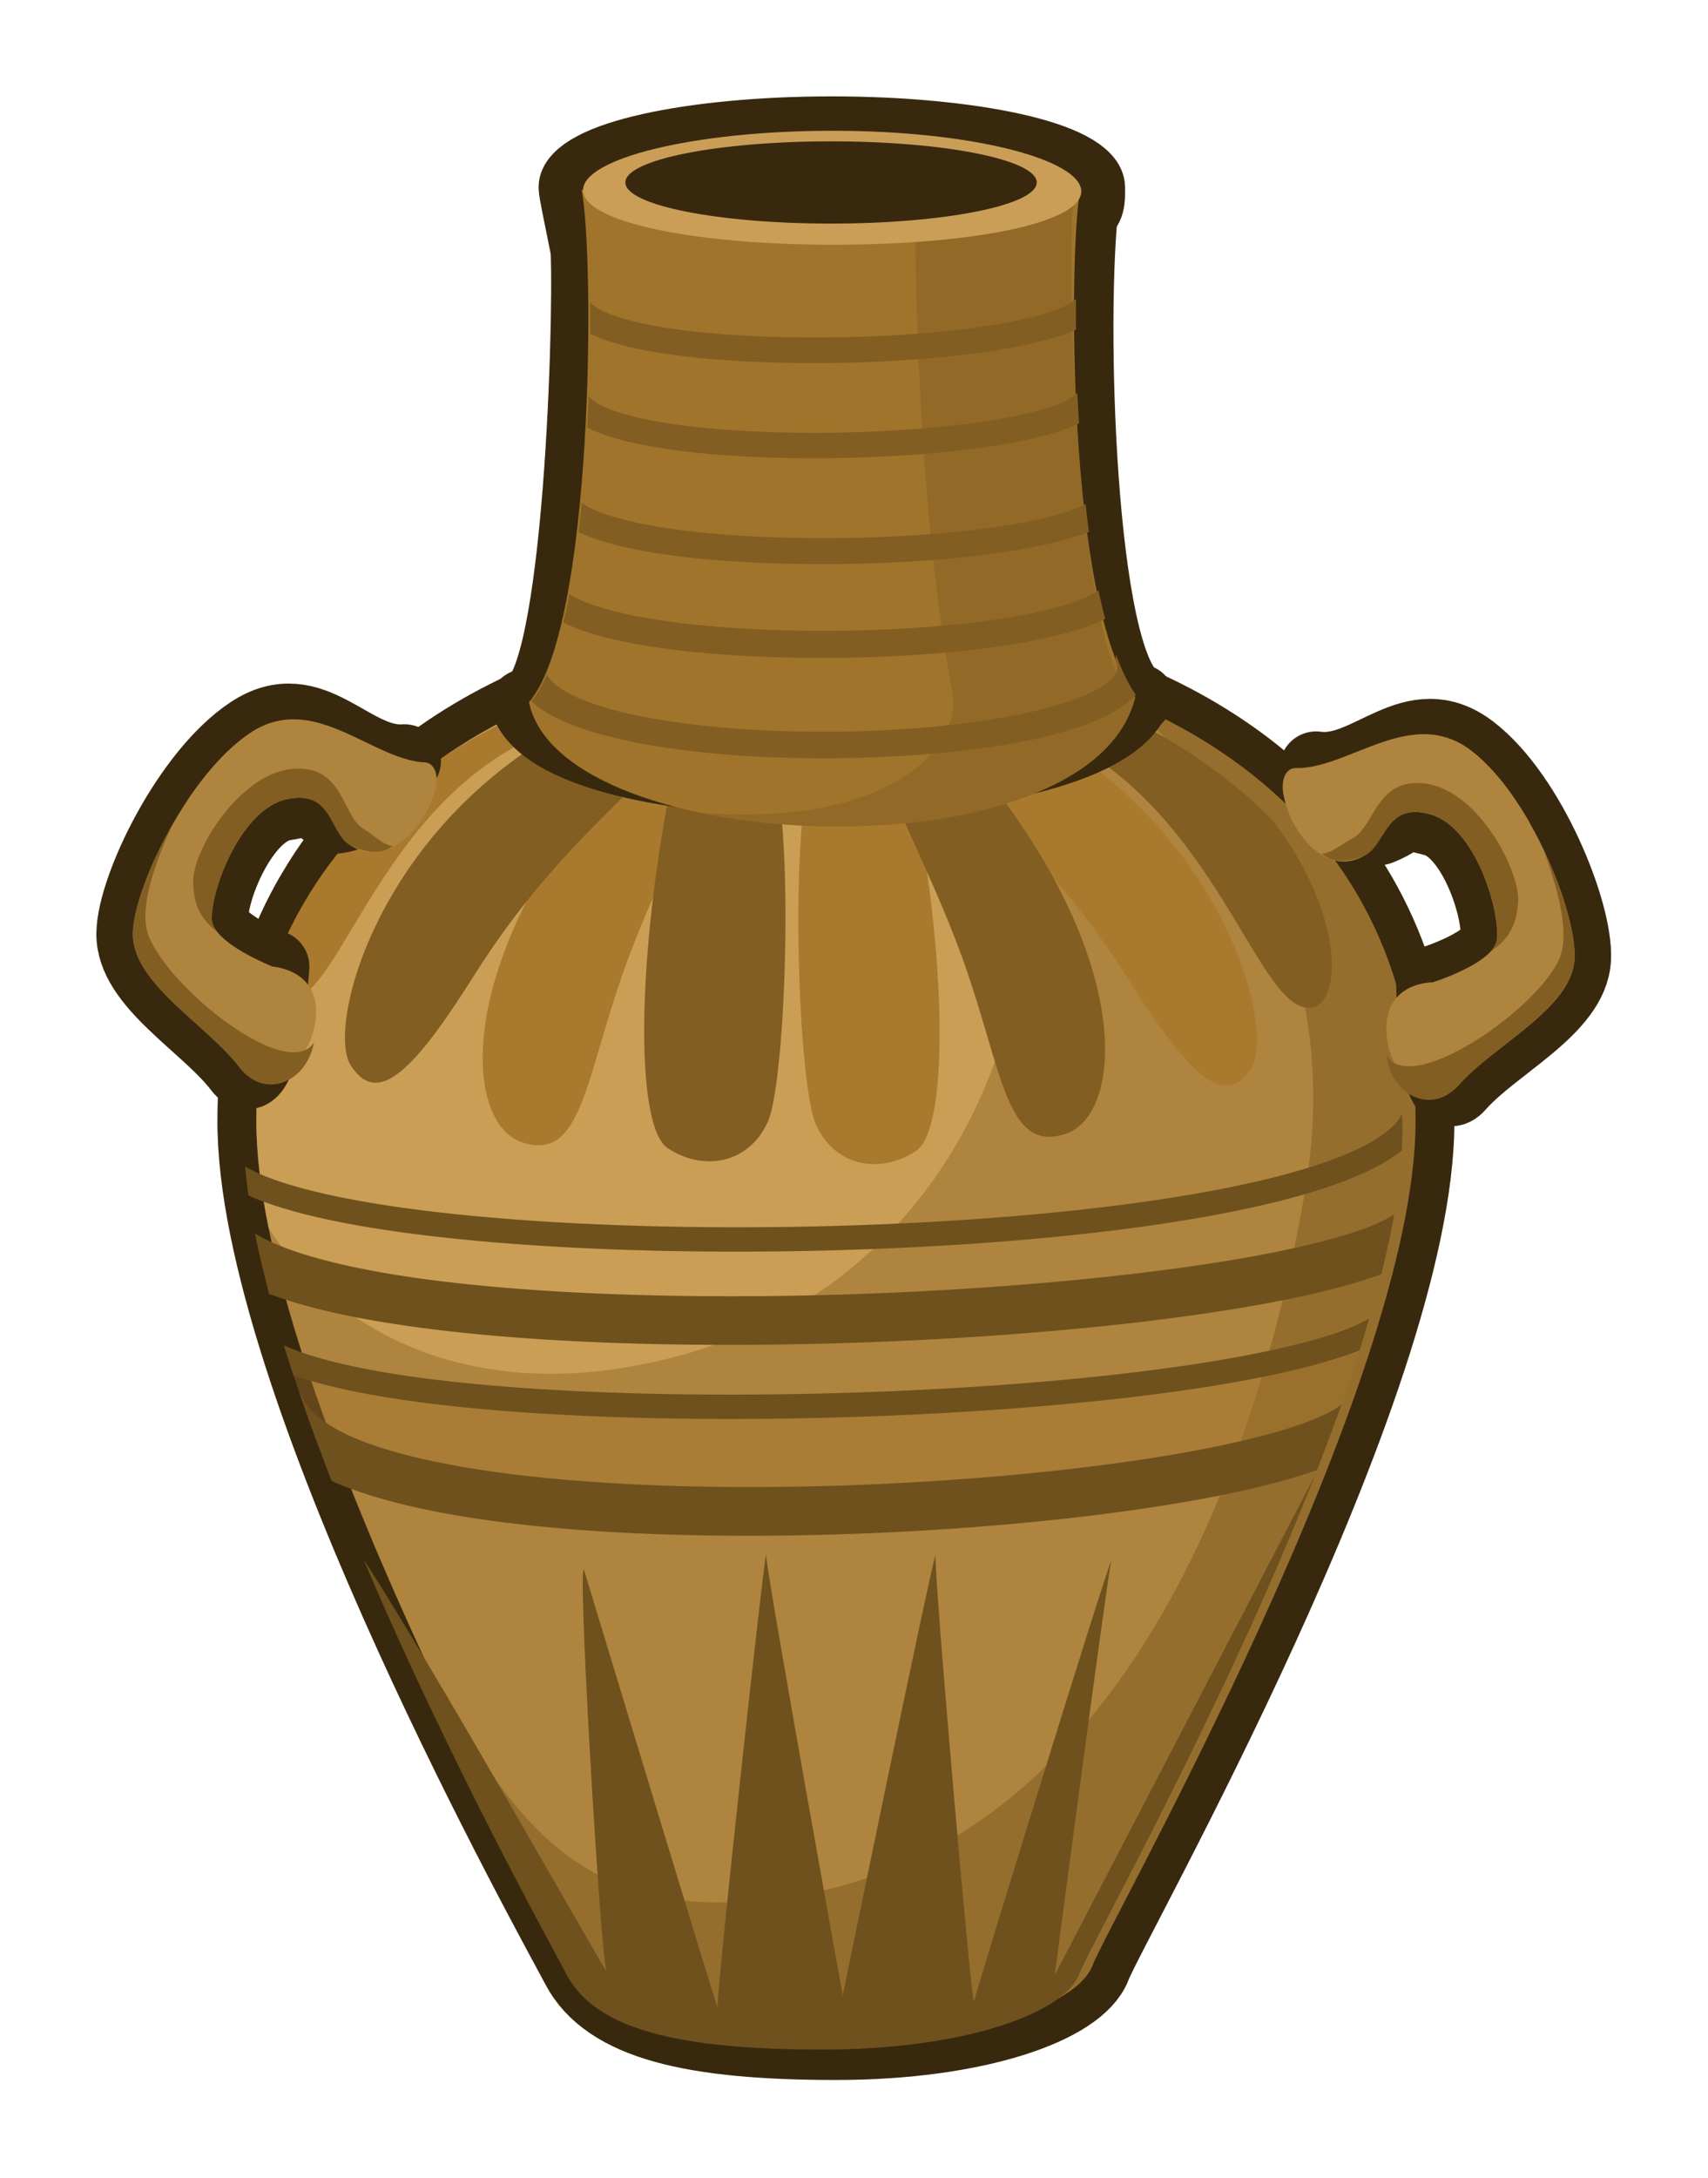 <?xml version="1.0" encoding="UTF-8" standalone="no"?>
<!-- Created with Inkscape (http://www.inkscape.org/) -->

<svg
   xmlns:dc="http://purl.org/dc/elements/1.1/"
   xmlns:cc="http://creativecommons.org/ns#"
   xmlns:rdf="http://www.w3.org/1999/02/22-rdf-syntax-ns#"
   xmlns:svg="http://www.w3.org/2000/svg"
   xmlns="http://www.w3.org/2000/svg"
   xmlns:sodipodi="http://sodipodi.sourceforge.net/DTD/sodipodi-0.dtd"
   xmlns:inkscape="http://www.inkscape.org/namespaces/inkscape"
   width="351.439"
   height="447.893"
   viewBox="0 0 92.985 118.505"
   version="1.1"
   id="svg23489"
   inkscape:version="0.48.5 r10040"
   sodipodi:docname="clay_pot_02_top_view.svg"
   tags="pot, ancient pot, ancient urn, egypt pot, egyptian pottery, pottery, ceramics, ceraminv, urn,vase">
  <defs
     id="defs23483" />
  <sodipodi:namedview
     id="base"
     pagecolor="#7d848b"
     bordercolor="#666666"
     borderopacity="1.0"
     inkscape:pageopacity="0"
     inkscape:pageshadow="2"
     inkscape:zoom="0.23513837"
     inkscape:cx="657.57852"
     inkscape:cy="1305.2163"
     inkscape:document-units="px"
     inkscape:current-layer="layer1"
     showgrid="false"
     inkscape:pagecheckerboard="false"
     showborder="true"
     units="px"
     inkscape:window-width="1920"
     inkscape:window-height="1017"
     inkscape:window-x="-8"
     inkscape:window-y="-8"
     inkscape:window-maximized="1"
     inkscape:showpageshadow="false"
     guidetolerance="28"
     fit-margin-top="20"
     fit-margin-left="20"
     fit-margin-right="20"
     fit-margin-bottom="20">
    <inkscape:grid
       type="xygrid"
       id="grid24034"
       spacingx="1px"
       spacingy="1px"
       empspacing="8"
       visible="true"
       enabled="true"
       snapvisiblegridlinesonly="true"
       originx="-457.37px"
       originy="594.928px" />
  </sodipodi:namedview>
  <g
     inkscape:label="Layer 1"
     inkscape:groupmode="layer"
     id="layer1"
     transform="translate(-121.013,-335.903)">
    <g
       id="g15480"
       transform="translate(1362.412,-249.401)">
      <g
         transform="translate(-1188.901,646.529)"
         id="g14716">
        <path
           inkscape:connector-curvature="0"
           id="path14718"
           transform="matrix(0.265,0,0,0.265,349.882,80.852)"
           d="m -1346.688,-403.312 c -8.004,0 -15.867,0.525 -23.5,1.562 -1.908,0.259 -3.809,0.551 -5.688,0.875 -4.695,0.81 -9.275,1.821 -13.75,3.031 -0.895,0.242 -1.802,0.492 -2.688,0.75 -4.426,1.29 -8.721,2.781 -12.875,4.469 -9.969,4.051 -19.091,9.245 -27.062,15.562 -1.329,1.053 -2.612,2.135 -3.875,3.25 -1.263,1.115 -2.493,2.26 -3.688,3.438 -0.598,0.589 -1.201,1.177 -1.781,1.781 -0.585,0.609 -1.152,1.219 -1.719,1.844 -0.562,0.62 -1.113,1.24 -1.656,1.875 -0.549,0.641 -1.064,1.281 -1.594,1.938 -0.525,0.651 -1.056,1.303 -1.562,1.969 -2.03,2.67 -3.882,5.457 -5.594,8.375 -0.427,0.728 -0.844,1.444 -1.25,2.188 -1.223,2.236 -2.346,4.531 -3.375,6.906 -0.587,1.356 -1.135,2.755 -1.656,4.156 -0.082,0.222 -0.169,0.433 -0.25,0.656 0,0.009 0,0.022 0,0.031 -0.074,0.206 -0.146,0.418 -0.219,0.625 -0.509,1.438 -0.999,2.89 -1.437,4.375 -1.005,3.399 -1.818,6.921 -2.438,10.562 -0.291,1.71 -0.547,3.456 -0.75,5.219 -0.012,0.105 -0.019,0.207 -0.031,0.312 0,0.01 0,0.021 0,0.031 -0.103,0.93 -0.203,1.867 -0.281,2.812 -0.239,2.876 -0.344,5.8 -0.344,8.812 0,0.689 0,1.411 0.031,2.125 1.552,54.919 62.19,163.171 66.344,171.188 5.982,11.547 23.595,15.5 52.688,15.5 29.093,0 49.657,-7.496 52.688,-15.5 3.318,-8.764 66.375,-119.095 66.375,-173.312 0,-27.014 -9.805,-48.573 -25.938,-64.469 -1.195,-1.178 -2.424,-2.322 -3.688,-3.438 -1.263,-1.115 -2.546,-2.197 -3.875,-3.25 -7.971,-6.317 -17.093,-11.511 -27.062,-15.562 -4.154,-1.688 -8.449,-3.178 -12.875,-4.469 -0.885,-0.258 -1.792,-0.508 -2.688,-0.75 -4.475,-1.21 -9.055,-2.222 -13.75,-3.031 -1.878,-0.324 -3.779,-0.616 -5.688,-0.875 -7.633,-1.038 -15.496,-1.562 -23.5,-1.562 z"
           style="color:#000000;fill:#b7855a;fill-opacity:1;fill-rule:nonzero;stroke:#38290e;stroke-width:16;stroke-miterlimit:4;stroke-opacity:1;stroke-dasharray:none;marker:none;visibility:visible;display:inline;overflow:visible;enable-background:accumulate" />
        <path
           sodipodi:nodetypes="sssssss"
           inkscape:connector-curvature="0"
           id="path14720"
           transform="matrix(0.265,0,0,0.265,349.882,80.852)"
           d="m -1346.688,-403.312 c -64.034,0 -119.062,33.372 -119.062,97.406 0,54.204 62.168,165.192 66.375,173.312 5.982,11.547 23.595,15.5 52.688,15.5 29.093,0 49.657,-7.496 52.688,-15.5 3.318,-8.764 66.375,-119.095 66.375,-173.312 0,-64.034 -55.028,-97.406 -119.062,-97.406 z"
           style="color:#000000;fill:#af843e;fill-opacity:1;fill-rule:nonzero;stroke:none;stroke-width:2;marker:none;visibility:visible;display:inline;overflow:visible;enable-background:accumulate" />
        <path
           sodipodi:nodetypes="ss"
           inkscape:connector-curvature="0"
           id="path14722"
           transform="matrix(0.265,0,0,0.265,-6.3049604e-6,17.465)"
           d="m -24.312,35.062 c 64.034,0 -64.034,0 0,0 z"
           style="color:#000000;fill:#a97a2d;fill-opacity:1;fill-rule:nonzero;stroke:none;stroke-width:2;marker:none;visibility:visible;display:inline;overflow:visible;enable-background:accumulate" />
        <path
           sodipodi:nodetypes="csscssssc"
           inkscape:connector-curvature="0"
           id="path14724"
           transform="matrix(0.265,0,0,0.265,349.882,80.852)"
           d="m -1286,-391.719 c 17.728,17.046 44.089,50.193 35.81,99.315 -12.444,73.833 -48.944,146.841 -121.123,146.841 -34.098,0 -46.504,-26.69 -57.844,-45.625 14.363,30.612 27.895,54.952 29.781,58.594 5.982,11.547 23.595,15.5 52.688,15.5 29.093,0 49.657,-7.496 52.688,-15.5 3.318,-8.764 66.375,-119.095 66.375,-173.312 0,-42.137 -23.832,-71.002 -58.375,-85.812 z"
           style="opacity:0.575;color:#000000;fill:#835e23;fill-opacity:1;fill-rule:nonzero;stroke:none;stroke-width:2;marker:none;visibility:visible;display:inline;overflow:visible;enable-background:accumulate" />
        <path
           inkscape:connector-curvature="0"
           id="path14726"
           transform="matrix(0.265,0,0,0.265,349.882,80.852)"
           d="m -1346.688,-403.312 c -64.034,0 -119.062,33.372 -119.062,97.406 0,6.533 0.904,13.909 2.5,21.812 13.088,20.744 38.557,33.783 71.188,29.031 85.448,-12.444 99.417,-110.212 70.531,-139.375 -3.61,-3.644 -7.979,-6.415 -12.813,-8.469 -4.074,-0.281 -8.181,-0.406 -12.344,-0.406 z"
           style="opacity:0.673;color:#000000;fill:#d9ab63;fill-opacity:1;fill-rule:nonzero;stroke:none;stroke-width:2;marker:none;visibility:visible;display:inline;overflow:visible;enable-background:accumulate" />
        <path
           style="color:#000000;fill:#a9792d;fill-opacity:1;fill-rule:nonzero;stroke:none;stroke-width:5;marker:none;visibility:visible;display:inline;overflow:visible;enable-background:accumulate"
           d="m -2855.469,463.25 c -29.778,10.258 -53.114,30.36 -62.75,59.094 0.783,3.28 2.641,4.435 5.125,3.844 11.268,-2.684 20.881,-50.262 62.719,-58.062 -2.809,-1.484 -4.597,-3.126 -5.094,-4.875 z m 89.563,4.906 c -3.622,1.895 -8.928,3.519 -15.375,4.719 2.032,9.502 20.605,18.831 39.719,49.188 13.008,20.659 19.971,26.421 25.219,18.188 5.226,-8.2 -6.375,-51.937 -49.562,-72.094 z m -72.219,4.062 c -2.864,0.801 -5.156,2.344 -5.156,2.344 -37.543,42.236 -35.194,76.831 -22.875,80.938 12.319,4.106 12.881,-12.904 21.094,-35.781 8.17,-22.758 19.943,-40.471 15.25,-45.75 -0.092,-0.103 -0.187,-0.186 -0.281,-0.281 -2.864,-0.407 -5.548,-0.918 -8.031,-1.469 z m 49.656,1.75 c -5.236,0.647 -10.986,1.036 -17.031,1.125 -6.005,9.52 -4.243,68.283 -0.219,76.906 4.106,8.799 13.492,9.943 20.531,5.25 7.039,-4.693 6.455,-42.798 -2.344,-82.688 0,0 -0.34,-0.25 -0.938,-0.594 z"
           transform="matrix(0.265,0,0,0.265,735.454,-146.281)"
           id="path14728"
           inkscape:connector-curvature="0" />
        <path
           style="color:#000000;fill:#835e23;fill-opacity:1;fill-rule:nonzero;stroke:none;stroke-width:1.376;marker:none;visibility:visible;display:inline;overflow:visible;enable-background:accumulate"
           d="m -2760.812,460.938 c 0.155,0.424 0.219,0.846 0.219,1.281 0,2.239 -2.087,4.352 -5.781,6.188 39.806,10.489 49.533,56.681 60.844,59.375 7.672,1.827 9.51,-17.401 -6.25,-38.188 -12.818,-13.187 -29.748,-22.76 -49.031,-28.656 z m -90.75,6.5 c -43.393,20.104 -55.049,64.003 -49.812,72.219 5.247,8.233 12.211,2.472 25.219,-18.188 18.926,-30.059 37.323,-39.499 39.656,-48.906 -6.501,-1.322 -11.741,-3.084 -15.062,-5.125 z m 73.344,4.812 c -4.035,0.888 -8.624,1.601 -13.594,2.094 -1.253,7.013 8.922,23.298 16.219,43.625 8.213,22.878 8.806,39.888 21.125,35.781 12.319,-4.106 14.668,-38.733 -22.875,-80.969 0,0 -0.335,-0.228 -0.875,-0.531 z m -54.5,1 c -0.733,0.411 -1.187,0.719 -1.187,0.719 -8.799,39.889 -9.383,78.026 -2.344,82.719 7.039,4.693 16.425,3.518 20.531,-5.281 3.964,-8.494 5.749,-65.624 0.063,-76.438 -6.164,-0.269 -11.933,-0.871 -17.063,-1.719 z"
           transform="matrix(0.265,0,0,0.265,735.454,-146.281)"
           id="path14730"
           inkscape:connector-curvature="0" />
        <path
           style="color:#000000;fill:#a97a2d;fill-opacity:1;fill-rule:nonzero;stroke:none;stroke-width:2;marker:none;visibility:visible;display:inline;overflow:visible;enable-background:accumulate"
           d="m -24.312,35.062 c 64.034,0 -64.034,0 0,0 z"
           transform="matrix(0.265,0,0,0.265,-6.3049604e-6,17.465)"
           id="path14732"
           inkscape:connector-curvature="0"
           sodipodi:nodetypes="ss" />
        <path
           style="opacity:0.403;color:#000000;fill:#a1742b;fill-opacity:1;fill-rule:nonzero;stroke:none;stroke-width:2;marker:none;visibility:visible;display:inline;overflow:visible;enable-background:accumulate"
           d="m -2938.094,846.969 c -8.54,3.496 -21.77,8.757 -34.312,12.938 -17.219,5.74 -133.091,9.597 -188.25,-6.094 1.95,6.227 4.152,12.587 6.531,19 1.123,0.398 2.132,0.751 3.344,1.188 20.74,7.466 45.616,7.46 59.719,12.438 14.103,4.978 98.744,-4.983 111.188,-5.812 7.636,-0.509 21.476,-3.195 32.406,-5.969 3.583,-9.399 6.768,-18.742 9.375,-27.688 z"
           transform="matrix(0.265,0,0,0.265,800.64,-213.951)"
           id="path14734"
           inkscape:connector-curvature="0" />
        <path
           style="color:#000000;fill:#6f511e;fill-opacity:1;fill-rule:nonzero;stroke:none;stroke-width:2;marker:none;visibility:visible;display:inline;overflow:visible;enable-background:accumulate"
           d="m -2931.344,804.938 c -0.304,0.699 -0.784,1.41 -1.5,2.188 -1.458,1.583 -3.872,3.258 -7.094,4.844 -6.443,3.172 -16.094,6.003 -27.75,8.312 -23.312,4.619 -54.707,7.255 -85.969,7.875 -31.262,0.62 -62.412,-0.799 -85.219,-4.188 -11.404,-1.694 -20.743,-3.902 -26.781,-6.469 -1.298,-0.551 -2.4,-1.122 -3.375,-1.688 0.172,1.929 0.397,3.907 0.687,5.938 0.246,0.11 0.465,0.236 0.719,0.344 6.771,2.878 16.369,5.116 28,6.844 23.261,3.456 54.586,4.843 86.062,4.219 31.476,-0.624 63.051,-3.255 86.844,-7.969 11.897,-2.357 21.855,-5.233 29,-8.75 2.448,-1.205 4.55,-2.492 6.313,-3.906 0.078,-1.434 0.125,-2.853 0.125,-4.219 0,-1.139 -0.028,-2.255 -0.063,-3.375 z m -1.625,20.719 c -0.999,0.653 -2.481,1.453 -4.437,2.25 -5.673,2.31 -14.803,4.646 -26.031,6.625 -22.457,3.959 -53.422,6.737 -84.625,7.625 -31.203,0.888 -62.747,-0.126 -86.344,-3.531 -11.799,-1.703 -21.622,-4.045 -28.156,-6.812 -1.73,-0.733 -3.208,-1.499 -4.438,-2.25 0.794,4.001 1.78,8.157 2.906,12.406 7.596,2.866 17.179,4.96 28.281,6.562 24.562,3.545 56.429,4.493 88.031,3.594 31.602,-0.899 62.849,-3.658 86.062,-7.75 10.541,-1.858 19.373,-3.959 26.094,-6.438 1.056,-4.228 1.964,-8.329 2.656,-12.281 z m -5.125,21.375 c -2.125,1.177 -4.996,2.418 -8.531,3.531 -7.303,2.299 -17.237,4.351 -28.812,6.062 -23.151,3.423 -52.916,5.49 -82.094,5.938 -29.178,0.448 -57.804,-0.729 -78.656,-3.812 -10.426,-1.542 -18.943,-3.609 -24.406,-6 -0.167,-0.073 -0.307,-0.145 -0.469,-0.219 0.629,2.04 1.286,4.088 1.969,6.156 5.857,2.059 13.354,3.698 22.156,5 21.319,3.153 50.105,4.326 79.469,3.875 29.364,-0.451 59.278,-2.53 82.75,-6 11.736,-1.735 21.869,-3.818 29.594,-6.25 1.803,-0.568 3.483,-1.128 5.031,-1.719 0.701,-2.209 1.368,-4.395 2,-6.562 z m -219.719,15.406 c 2.026,5.928 4.218,11.924 6.562,17.938 0.448,0.196 0.884,0.404 1.344,0.594 7.524,3.108 16.923,5.376 27.687,7.031 21.53,3.31 48.475,4.175 75.188,3.344 26.712,-0.832 53.139,-3.383 73.594,-7.094 9.722,-1.763 18.045,-3.782 24.594,-6.094 1.763,-4.521 3.48,-9.026 5.063,-13.5 -0.238,0.208 -0.541,0.427 -0.938,0.688 -1.393,0.915 -3.644,1.999 -6.531,3.062 -5.775,2.128 -14.092,4.208 -23.969,6 -19.754,3.583 -45.847,6.119 -72.125,6.938 -26.278,0.818 -52.797,-0.091 -73.344,-3.25 -10.273,-1.579 -19.063,-3.724 -25.406,-6.344 -6.343,-2.62 -9.888,-5.736 -10.906,-8.062 a 5.002,5.002 0 0 0 -0.812,-1.25 z"
           transform="matrix(0.265,0,0,0.265,800.64,-213.951)"
           id="path14736"
           inkscape:connector-curvature="0" />
        <path
           style="color:#000000;fill:#6f511e;fill-opacity:1;fill-rule:nonzero;stroke:none;stroke-width:2;marker:none;visibility:visible;display:inline;overflow:visible;enable-background:accumulate"
           d="m -2949.281,879.312 -53.429,102.529 c 0,0 10.787,-81.711 11.617,-85.029 0.01,-0.031 0,-0.046 0,-0.062 -0.974,1.681 -27.8,88.48 -28.202,90.489 -0.415,2.074 -8.307,-88.358 -7.892,-91.677 -0.986,2.402 -19.077,90.43 -19.077,90.43 0,0 -15.736,-87.111 -15.736,-90.43 0,-3.318 -10.378,90.842 -9.963,92.916 0.415,2.074 -25.722,-84.211 -27.381,-89.603 -1.659,-5.392 3.304,79.239 4.548,82.143 1.08,2.521 -37.031,-65.122 -49.892,-84.486 17.857,42.102 39.248,80.447 41.656,85.094 5.982,11.547 23.595,15.5 52.687,15.5 29.093,0 49.657,-7.496 52.688,-15.5 2.154,-5.688 29.465,-54.162 48.375,-102.312 z"
           transform="matrix(0.265,0,0,0.265,800.64,-213.951)"
           id="path14738"
           inkscape:connector-curvature="0"
           sodipodi:nodetypes="cccccccscccccscc" />
      </g>
      <g
         id="g14740"
         transform="matrix(1,0,0,0.873,-1211.63,676.451)">
        <g
           id="g14742">
          <g
             id="g14744"
             transform="matrix(0.959,0,0,0.959,149.59,-15.27)">
            <path
               inkscape:connector-curvature="0"
               id="path14746"
               transform="matrix(0.276,0,0,0.276,-156.065,34.61)"
               d="m 58.906,-431.473 c -28.893,0 -52.312,5.994 -52.312,13.406 0,1.298 1.137,7.084 2.477,14.908 0.699,19.335 -1.788,107.606 -12.477,106.316 5.641,25.56 111.705,24.644 123.312,0.812 0.621,-0.654 1.104,-1.33 1.406,-2 -11.614,-3.637 -14.085,-83.776 -11.599,-113.649 1.776,-1.349 1.506,-4.884 1.506,-6.386 0,-7.412 -23.42,-13.406 -52.312,-13.406 z"
               style="color:#000000;fill:#513a16;fill-opacity:1;fill-rule:nonzero;stroke:#38290e;stroke-width:16;stroke-linecap:round;stroke-linejoin:round;stroke-miterlimit:4;stroke-opacity:1;stroke-dasharray:none;stroke-dashoffset:0;marker:none;visibility:visible;display:inline;overflow:visible;enable-background:accumulate"
               sodipodi:nodetypes="sscccccss" />
            <path
               inkscape:connector-curvature="0"
               id="path14748"
               transform="matrix(0.276,0,0,0.276,-156.065,34.61)"
               d="m 7.449,-417.481 c 2.72,16.09 2.494,103.062 -10.824,120.638 6.523,36.737 115.591,41.715 124.688,-1.156 -14.198,-21.947 -13.644,-105.114 -11.345,-119.184 -32.974,-0.053 -75.028,-0.055 -102.519,-0.297 z"
               style="color:#000000;fill:#a1742b;fill-opacity:1;fill-rule:nonzero;stroke:none;stroke-width:4.233;marker:none;visibility:visible;display:inline;overflow:visible;enable-background:accumulate"
               sodipodi:nodetypes="ccccc" />
            <path
               style="opacity:0.491;color:#000000;fill:#835e23;fill-opacity:1;fill-rule:nonzero;stroke:none;stroke-width:4.233;marker:none;visibility:visible;display:inline;overflow:visible;enable-background:accumulate"
               d="m 76,-418.911 c 0.222,77.131 7.555,116.109 7.555,116.109 2.933,14.079 -13,33.056 -51.805,29.49 34.824,8.425 83.609,0.872 89.562,-27.188 -11.775,-6.197 -14.482,-101.574 -12.594,-118.317 -10.418,-0.017 -17.415,-0.037 -28.612,-0.094 z"
               transform="matrix(0.276,0,0,0.276,-156.065,35.297)"
               id="path14750"
               inkscape:connector-curvature="0"
               sodipodi:nodetypes="ccccccc" />
            <path
               style="color:#000000;fill:#835e23;fill-opacity:1;fill-rule:nonzero;stroke:none;stroke-width:4.233;marker:none;visibility:visible;display:inline;overflow:visible;enable-background:accumulate"
               d="m -3002.719,627.281 c -0.342,0.386 -0.94,0.895 -1.781,1.406 -2.244,1.364 -6.163,2.763 -11.094,3.906 -9.862,2.286 -23.658,3.583 -37.437,3.781 -13.78,0.198 -27.616,-0.763 -37.313,-2.938 -4.848,-1.087 -8.649,-2.482 -10.75,-3.906 -0.732,-0.496 -1.232,-0.988 -1.562,-1.406 0.017,2.395 0.017,4.847 0,7.406 2.971,1.625 6.645,2.836 11,3.812 10.494,2.354 24.639,3.266 38.75,3.062 14.111,-0.203 28.175,-1.588 38.719,-4.031 4.551,-1.055 8.41,-2.24 11.469,-3.812 -0.019,-2.516 -0.016,-4.939 0,-7.281 z m 0.281,22.094 c -0.256,0.383 -0.907,1.023 -2,1.688 -2.244,1.364 -6.194,2.763 -11.125,3.906 -9.862,2.286 -23.72,3.645 -37.5,3.844 -13.78,0.198 -27.553,-0.763 -37.25,-2.938 -4.848,-1.087 -8.68,-2.513 -10.781,-3.938 -1.036,-0.702 -1.624,-1.37 -1.875,-1.844 -0.081,2.492 -0.164,5.004 -0.281,7.531 3.071,1.782 7.003,3.057 11.625,4.094 10.494,2.354 24.545,3.297 38.656,3.094 14.111,-0.203 28.206,-1.556 38.75,-4 4.87,-1.129 8.971,-2.442 12.125,-4.188 -0.12,-2.432 -0.259,-4.859 -0.344,-7.25 z m -101.938,25.969 c -0.197,2.326 -0.421,4.612 -0.656,6.875 3.202,1.731 7.218,3.069 11.844,4.125 11.264,2.571 26.392,3.574 41.469,3.406 15.077,-0.168 30.018,-1.602 41.219,-4.25 3.988,-0.943 7.51,-1.993 10.438,-3.312 -0.249,-2.153 -0.477,-4.356 -0.688,-6.562 -2.437,1.39 -6.377,2.831 -11.188,3.969 -10.472,2.476 -25.175,3.867 -39.906,4.031 -14.731,0.164 -29.478,-0.925 -39.937,-3.312 -5.23,-1.194 -9.469,-2.801 -11.813,-4.375 -0.293,-0.197 -0.551,-0.402 -0.781,-0.594 z m 106.281,20.594 c -0.289,0.225 -0.6,0.445 -0.969,0.688 -2.506,1.649 -6.805,3.266 -12.281,4.594 -10.953,2.656 -26.366,4.144 -41.687,4.25 -15.322,0.106 -30.669,-1.186 -41.469,-3.781 -5.4,-1.298 -9.653,-2.922 -12.031,-4.594 -0.149,-0.104 -0.271,-0.209 -0.406,-0.312 -0.383,2.354 -0.806,4.604 -1.25,6.75 3.273,1.848 7.361,3.254 12.156,4.406 11.651,2.8 27.308,4.015 43,3.906 15.692,-0.109 31.388,-1.622 43.125,-4.469 5.228,-1.268 9.729,-2.715 13.187,-4.688 -0.481,-2.151 -0.962,-4.413 -1.375,-6.75 z m 3.625,15.188 a 3.164,3.164 0 0 0 0.031,1.562 c 0.538,2.04 0.082,3.397 -2.375,5.438 -2.457,2.04 -6.834,4.003 -12.406,5.656 -11.145,3.306 -27.062,5.261 -43,5.438 -15.937,0.176 -31.999,-1.376 -43.437,-4.5 -5.719,-1.562 -10.309,-3.569 -13,-5.656 -1.565,-1.214 -2.465,-2.269 -2.875,-3.375 -0.979,2.581 -2.041,4.723 -3.219,6.312 0.661,0.734 1.388,1.411 2.188,2.031 3.791,2.941 9.064,5.029 15.25,6.719 12.373,3.379 28.719,4.9 45.094,4.719 16.375,-0.181 32.702,-1.979 44.781,-5.562 6.04,-1.792 11.072,-3.993 14.656,-6.969 0.884,-0.734 1.67,-1.547 2.344,-2.438 -1.515,-2.465 -2.844,-5.662 -4.031,-9.375 z"
               transform="matrix(0.276,0,0,0.276,702.807,-246.661)"
               id="path14752"
               inkscape:connector-curvature="0" />
          </g>
          <path
             inkscape:connector-curvature="0"
             id="path14754"
             d="m 29.096,-92.476 c 0,1.961 -5.867,3.321 -13.511,3.321 -7.645,0 -13.613,-1.439 -13.613,-3.4 0,-1.961 5.969,-3.702 13.613,-3.702 7.645,0 13.511,1.819 13.511,3.78 z"
             style="color:#000000;fill:#cb9e57;fill-opacity:1;fill-rule:nonzero;stroke:none;stroke-width:10;marker:none;visibility:visible;display:inline;overflow:visible;enable-background:accumulate"
             sodipodi:nodetypes="sssss" />
          <path
             style="color:#000000;fill:#38290e;fill-opacity:1;fill-rule:nonzero;stroke:none;stroke-width:10;marker:none;visibility:visible;display:inline;overflow:visible;enable-background:accumulate"
             d="m 26.673,-93.035 c 0,1.416 -5.014,2.563 -11.199,2.563 -6.185,0 -11.199,-1.148 -11.199,-2.563 0,-1.416 5.014,-2.563 11.199,-2.563 6.185,0 11.199,1.148 11.199,2.563 z"
             id="path14756"
             inkscape:connector-curvature="0"
             sodipodi:nodetypes="sssss" />
        </g>
      </g>
      <g
         inkscape:transform-center-y="17.944767"
         inkscape:transform-center-x="-23.591756"
         transform="matrix(0.74,-0.114,0.114,0.74,-1181.732,641.491)"
         id="g14758">
        <path
           sodipodi:nodetypes="csscssscsc"
           transform="matrix(0.265,0,0,0.265,-6.3049604e-6,18.562)"
           inkscape:connector-curvature="0"
           id="path14760"
           d="m 85.352,-113.522 c 9.973,-2.253 3.655,-5.049 15.201,-0.101 10.376,4.447 14.129,27.085 12.076,35.004 -1.646,6.349 -19.209,8.978 -19.209,8.978 0,0 -5.649,35.971 2.642,29.025 11.475,-9.613 34.06,-16.032 36.804,-29.497 2.543,-12.478 -5.279,-46.049 -19.358,-60.714 -14.079,-14.665 -28.693,2.468 -42.772,-1.785 3.603,4.679 4.373,0.951 9.325,9.242 3.405,5.699 -1.455,7.203 5.289,9.848 z"
           style="color:#000000;fill:#b27b4c;fill-opacity:1;fill-rule:nonzero;stroke:#38290e;stroke-width:20.019;stroke-linejoin:round;stroke-miterlimit:4;stroke-opacity:1;stroke-dasharray:none;marker:none;visibility:visible;display:inline;overflow:visible;enable-background:accumulate" />
        <path
           style="color:#000000;fill:#af843e;fill-opacity:1;fill-rule:nonzero;stroke:none;stroke-width:14.283;marker:none;visibility:visible;display:inline;overflow:visible;enable-background:accumulate"
           d="m 80.072,-106.776 c 6.136,-2.316 7.919,-13.785 19.651,-8.506 11.732,5.279 14.959,28.744 12.905,36.663 -1.646,6.349 -19.209,8.978 -19.209,8.978 0,0 -14.181,-2.359 -14.75,13.162 -0.419,11.446 9.1,22.809 17.392,15.863 11.475,-9.613 34.06,-16.032 36.804,-29.497 2.543,-12.478 -5.279,-46.049 -19.358,-60.714 -14.079,-14.665 -33.239,-0.487 -47.809,-2.493 -10.723,-1.477 -2.715,32.994 14.372,26.544 z"
           id="path14762"
           inkscape:connector-curvature="0"
           transform="matrix(0.265,0,0,0.265,-6.3049604e-6,18.562)"
           sodipodi:nodetypes="ssscssssss" />
        <path
           inkscape:connector-curvature="0"
           style="color:#000000;fill:#835e23;fill-opacity:1;fill-rule:nonzero;stroke:none;stroke-width:14.283;marker:none;visibility:visible;display:inline;overflow:visible;enable-background:accumulate"
           d="m 94.719,-124.469 c -8.913,0.44 -11.557,10.75 -17.156,12.5 -2.339,0.731 -6.782,3.404 -8.897,2.777 2.928,3.709 8.325,3.224 11.397,2.411 6.34,-1.678 7.924,-13.779 19.656,-8.5 11.732,5.279 14.959,28.737 12.906,36.656 -0.298,1.148 -1.109,2.182 -2.25,3.094 5.779,-2.778 8.048,-6.163 9.5,-11.969 2.074,-8.296 -5.812,-31.531 -19.5,-36.094 -2.139,-0.713 -4.006,-0.956 -5.656,-0.875 z"
           transform="matrix(0.265,0,0,0.265,-6.3049604e-6,18.562)"
           id="path14764"
           sodipodi:nodetypes="sscssscsss" />
        <path
           sodipodi:nodetypes="cscssc"
           inkscape:connector-curvature="0"
           style="color:#000000;fill:#835e23;fill-opacity:1;fill-rule:nonzero;stroke:none;stroke-width:14.283;marker:none;visibility:visible;display:inline;overflow:visible;enable-background:accumulate"
           d="m 128.938,-101.188 c 1.962,9.653 4.169,23.822 -0.349,30.708 -8.404,12.806 -46.185,31.12 -50.759,18.574 -0.419,11.446 9.942,18.227 18.233,11.281 11.475,-9.613 34.068,-16.035 36.812,-29.5 1.327,-6.51 -0.205,-18.75 -3.938,-31.062 z"
           transform="matrix(0.265,0,0,0.265,-6.3049604e-6,18.562)"
           id="path14766" />
        <path
           inkscape:connector-curvature="0"
           style="color:#000000;fill:#af843e;fill-opacity:1;fill-rule:nonzero;stroke:none;stroke-width:14.283;marker:none;visibility:visible;display:inline;overflow:visible;enable-background:accumulate"
           d="m 99.031,-137.062 c -11.325,-0.199 -23.665,6.674 -33.344,3.75 -3.98,-1.202 -6.544,4.936 -3.726,11.625 -0.296,-8.461 6.946,-6.724 13.539,-5.625 7.466,1.244 18.65,-10.378 31.094,-4.156 7.698,3.849 15.244,14.992 19.875,22.938 -3.3,-8.683 -7.702,-16.796 -12.969,-22.281 -4.4,-4.583 -9.321,-6.16 -14.469,-6.25 z"
           transform="matrix(0.265,0,0,0.265,-6.3049604e-6,18.562)"
           id="path14768"
           sodipodi:nodetypes="sscsscss" />
      </g>
      <g
         id="g14770"
         transform="matrix(-0.731,-0.166,-0.166,0.731,-1208.429,641.93)">
        <path
           style="color:#000000;fill:#b27b4c;fill-opacity:1;fill-rule:nonzero;stroke:#38290e;stroke-width:20.019;stroke-linejoin:round;stroke-miterlimit:4;stroke-opacity:1;stroke-dasharray:none;marker:none;visibility:visible;display:inline;overflow:visible;enable-background:accumulate"
           d="m 85.352,-113.522 c 9.973,-2.253 3.655,-5.049 15.201,-0.101 10.376,4.447 14.129,27.085 12.076,35.004 -1.646,6.349 -19.209,8.978 -19.209,8.978 0,0 -5.649,35.971 2.642,29.025 11.475,-9.613 34.06,-16.032 36.804,-29.497 2.543,-12.478 -5.279,-46.049 -19.358,-60.714 -14.079,-14.665 -28.693,2.468 -42.772,-1.785 3.603,4.679 4.373,0.951 9.325,9.242 3.405,5.699 -1.455,7.203 5.289,9.848 z"
           id="path14772"
           inkscape:connector-curvature="0"
           transform="matrix(0.265,0,0,0.265,-6.3049604e-6,18.562)"
           sodipodi:nodetypes="csscssscsc" />
        <path
           sodipodi:nodetypes="ssscssssss"
           transform="matrix(0.265,0,0,0.265,-6.3049604e-6,18.562)"
           inkscape:connector-curvature="0"
           id="path14774"
           d="m 80.072,-106.776 c 6.136,-2.316 7.919,-13.785 19.651,-8.506 11.732,5.279 14.959,28.744 12.905,36.663 -1.646,6.349 -19.209,8.978 -19.209,8.978 0,0 -14.181,-2.359 -14.75,13.162 -0.419,11.446 9.1,22.809 17.392,15.863 11.475,-9.613 34.06,-16.032 36.804,-29.497 2.543,-12.478 -5.279,-46.049 -19.358,-60.714 -14.079,-14.665 -33.239,-0.487 -47.809,-2.493 -10.723,-1.477 -2.715,32.994 14.372,26.544 z"
           style="color:#000000;fill:#af843e;fill-opacity:1;fill-rule:nonzero;stroke:none;stroke-width:14.283;marker:none;visibility:visible;display:inline;overflow:visible;enable-background:accumulate" />
        <path
           sodipodi:nodetypes="sscssscsss"
           id="path14776"
           transform="matrix(0.265,0,0,0.265,-6.3049604e-6,18.562)"
           d="m 94.719,-124.469 c -8.913,0.44 -11.557,10.75 -17.156,12.5 -2.339,0.731 -6.782,3.404 -8.897,2.777 2.928,3.709 8.325,3.224 11.397,2.411 6.34,-1.678 7.924,-13.779 19.656,-8.5 11.732,5.279 14.959,28.737 12.906,36.656 -0.298,1.148 -1.109,2.182 -2.25,3.094 5.779,-2.778 8.048,-6.163 9.5,-11.969 2.074,-8.296 -5.812,-31.531 -19.5,-36.094 -2.139,-0.713 -4.006,-0.956 -5.656,-0.875 z"
           style="color:#000000;fill:#835e23;fill-opacity:1;fill-rule:nonzero;stroke:none;stroke-width:14.283;marker:none;visibility:visible;display:inline;overflow:visible;enable-background:accumulate"
           inkscape:connector-curvature="0" />
        <path
           id="path14778"
           transform="matrix(0.265,0,0,0.265,-6.3049604e-6,18.562)"
           d="m 128.938,-101.188 c 1.962,9.653 4.169,23.822 -0.349,30.708 -8.404,12.806 -46.185,31.12 -50.759,18.574 -0.419,11.446 9.942,18.227 18.233,11.281 11.475,-9.613 34.068,-16.035 36.812,-29.5 1.327,-6.51 -0.205,-18.75 -3.938,-31.062 z"
           style="color:#000000;fill:#835e23;fill-opacity:1;fill-rule:nonzero;stroke:none;stroke-width:14.283;marker:none;visibility:visible;display:inline;overflow:visible;enable-background:accumulate"
           inkscape:connector-curvature="0"
           sodipodi:nodetypes="cscssc" />
        <path
           sodipodi:nodetypes="sscsscss"
           id="path14780"
           transform="matrix(0.265,0,0,0.265,-6.3049604e-6,18.562)"
           d="m 99.031,-137.062 c -11.325,-0.199 -23.665,6.674 -33.344,3.75 -3.98,-1.202 -6.544,4.936 -3.726,11.625 -0.296,-8.461 6.946,-6.724 13.539,-5.625 7.466,1.244 18.65,-10.378 31.094,-4.156 7.698,3.849 15.244,14.992 19.875,22.938 -3.3,-8.683 -7.702,-16.796 -12.969,-22.281 -4.4,-4.583 -9.321,-6.16 -14.469,-6.25 z"
           style="color:#000000;fill:#af843e;fill-opacity:1;fill-rule:nonzero;stroke:none;stroke-width:14.283;marker:none;visibility:visible;display:inline;overflow:visible;enable-background:accumulate"
           inkscape:connector-curvature="0" />
      </g>
    </g>
  </g>
</svg>
